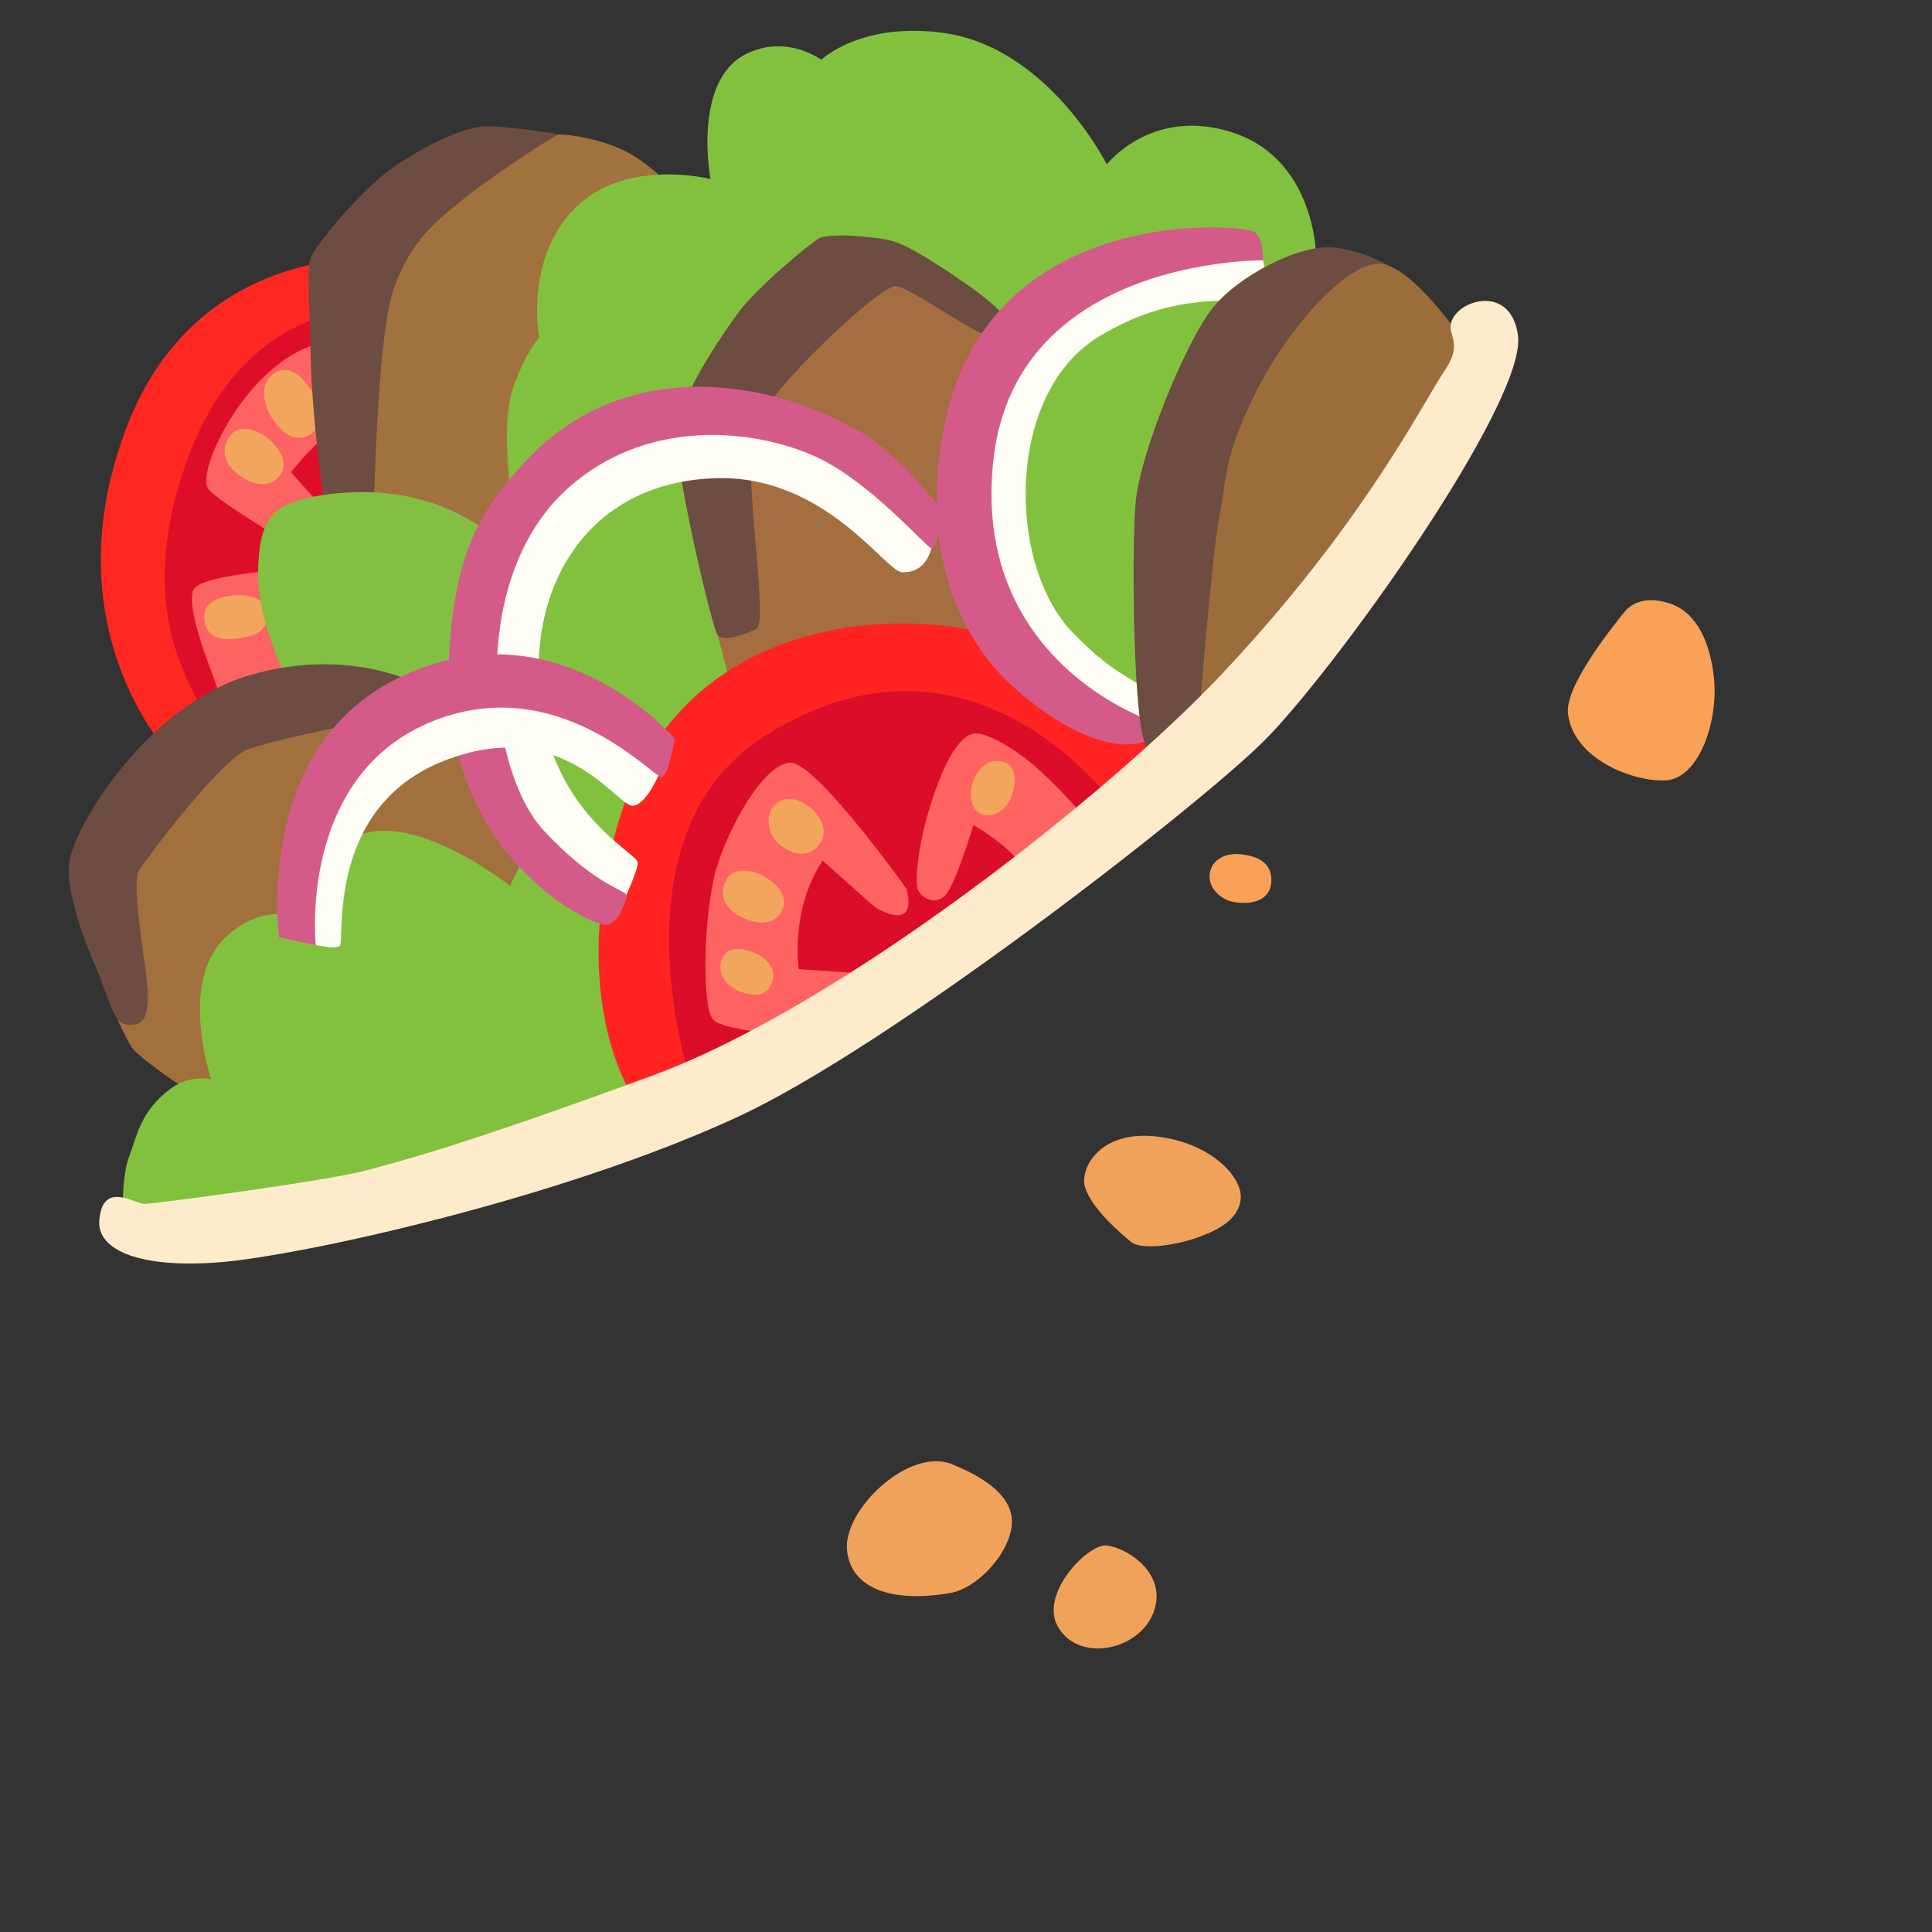 <svg xmlns="http://www.w3.org/2000/svg" width="3em" height="3em" viewBox="0 0 128 128"><rect x="0" y="0" width="128" height="128" fill="#333333" stroke="none"/><radialGradient id="" cx="65.437" cy="63.163" r="62.423" gradientUnits="userSpaceOnUse"><stop offset=".599" stop-color="#F9DEB8"/><stop offset=".881" stop-color="#F3C58B"/></radialGradient><path fill="url(#)" d="M96.88 13.43c-3.27-1.09-30.72-4.18-59.26 15.63S4.17 76.51 4.53 79.05s11.27 33.99 40.72 41.99s55.1-5.27 63.74-15.48c10-11.82 16.22-28.13 15.15-44.87c-2-31.26-27.26-47.26-27.26-47.26"/><path fill="#F9A156" d="M103.88 47.23c.29 3.04 4.34 4.6 6.5 4.47s3.49-3.89 3.17-6.83c-.33-2.94-1.5-4.4-2.87-4.87c-1.33-.46-2.45-.24-3.1.6c-.47.59-3.88 4.74-3.7 6.63M80.23 57.56c-.39 1.02.48 2.03 1.55 2.21s2.39-.06 2.45-1.37s-1.01-1.67-1.91-1.79c-.89-.13-1.79.17-2.09.95"/><path fill="#F0A25B" d="M71.88 78.63c.42 1.43 2.33 3.04 3.04 3.64c.72.6 3.03.2 4.3-.24c1.37-.48 2.87-1.19 2.98-2.63c.12-1.43-2.03-3.76-5.73-4.12c-3.7-.35-4.93 2.2-4.59 3.35m-15.76 24.11c.27 2.49 2.92 3.46 6.8 2.81c2-.34 4.24-2.98 4.12-4.89c-.13-2.12-3.16-3.31-3.94-3.64c-2.8-1.2-7.28 2.98-6.98 5.72m13.96 5.02c1.49 2.63 6.03 1.44 6.51-1.55c.36-2.27-2.09-3.7-3.28-3.82c-1.2-.13-4.46 3.18-3.23 5.37"/><path fill="#FF2820" d="M24.43 17.15s-11.36-.73-15.95 10.92c-5.3 13.47 2.79 21.92 2.79 21.92s11.86-4.04 11.92-4.23s6.19-16.03 6.19-16.03z"/><path fill="#DF0E28" d="M22.6 20.73s-6.66.46-10.04 9.32s-.57 13.88-.18 14.92s1.95 3.45 1.95 3.45s8.53-2.22 8.86-2.67c.33-.46 6.32-15.51 6.19-16.03s-3.45-8.99-3.45-8.99z"/><path fill="#FE6364" d="M21.3 22.75s-2.28.2-4.89 3.39c-1.81 2.21-3.19 5.41-2.61 6.25c.59.85 6.58 4.36 6.58 4.36l1.63-2.41l-2.74-3.06s1.43-1.76 2.54-2.61s2.08-1.37 2.08-1.37zM18.04 37.8s-4.76.39-5.21 1.24s.52 3.71 1.04 5.08s.98 2.87.98 2.87l4.95-1.76l-.26-7.3s-1.5-.26-1.5-.13"/><path fill="#F2A65D" d="M20.68 28.7c-.82.58-1.66.35-2.47-.73c-.84-1.13-.98-2.48-.19-3.13c.78-.65 1.72-.36 2.59 1.01c.61.96.73 2.39.07 2.85m-5.32.04c-.81.89-.58 2.01.54 2.78s2.05.73 2.63 0s.12-1.7-.73-2.44c-.73-.62-1.89-.94-2.44-.34M13.53 41c.07.96.77 1.51 2.2 1.31s2.01-.66 2.01-1.62c0-.97-1.19-1.35-2.28-1.24c-1.08.12-2.01.5-1.93 1.55"/><path fill="#6D4C42" d="M23.89 33.94s-2.26.28-2.32-.06c-.06-.33-.91-5.94-.99-10.43c-.07-3.92-.28-5.52 0-6.35s3.48-4.75 5.79-6.24s4.44-2.43 5.71-2.49s5.88.56 6.21.89s-8.99 19.87-8.99 19.87z"/><path fill="#A1713E" d="M24.75 34.59s.19-12.05 1.3-15.34s2.86-4.6 4.6-6.02c1.74-1.43 6.04-4.25 6.35-4.31s2.9.21 4.76 1.27s4.41 3.79 4.41 3.79l-9 23.47l-12.54-.93z"/><path fill="#82BF42" d="M19.12 45.21s-2.09-3.89-2.02-7.42s1.08-4.4 3.75-4.9s6.27-.5 9.51 1.15c1.44.74 3.24 1.95 3.24 1.95l-2.8 10.15z"/><path fill="#6D4C42" d="M28.09 45.51s-4.75-2.79-11.6-.76S4.84 54.89 4.58 57.17c-.25 2.28 1.46 6.21 1.9 7.22S7.62 68 8.44 68.13s2.73.63 2.73-.25c0-.89 4.56-14.26 6.59-14.89s7.29-3.8 7.67-4.37c.38-.58 2.73-3.24 2.66-3.11"/><path fill="#A2703D" d="M13.39 72.82c-.38-.19-3.24-2.01-4.5-3.23c-.37-.36-1.11-2.08-1.11-2.08s.23.49 1.12.37s1.01-1.27.82-2.98s-1.01-6.4-.51-7.22s5.44-7.41 7.22-8.04s8.69-2.16 11.03-2.23s4.88 3.3 4.88 3.3l3.74 10.52z"/><path fill="#81C13E" d="M8.17 80.5s-.18-2.44.43-4c.44-1.13.69-2.89 2.7-4.37c1.32-.97 2.69-.62 2.69-.62s-2.17-6.4.91-9.37c2.92-2.82 5.89-1.02 5.89-1.02s-.89-4.24 2.98-5.78s10.02 3.35 10.02 3.35L36 54.13L33.76 31.9s-.54-4.08.28-6.35s1.68-3.18 1.68-3.18s-.99-5.21 2.37-8.58s8.98-1.93 8.98-1.93s-1.24-6.57 2.43-8.32c2.67-1.27 4.91.42 4.91.42s2.62-2.53 8.1-1.78c6.94.96 10.82 8.71 10.82 8.71s2.91-3.76 8.15-2.17c5.6 1.69 5.7 8.04 5.7 8.04L80.21 27.1l-2.08 23.61S51.54 70.43 51.15 70.56s-21.4 8.82-23.48 8.82s-17.51 2.98-17.51 2.98z"/><path fill="#A46E40" d="M66.24 22.08c-.2-.07-7.49-4.88-7.49-4.88l-6.38 3.91L47.88 34s-.69 7.03-.36 8.01s1.04 4.31 1.24 4.31s18.47.38 17.75-4.18s-3.39-8.92-3.06-9.64c.32-.71 2.79-10.42 2.79-10.42"/><path fill="#6D4C42" d="M59.34 18.96c-.97-.1-8.53 6.9-9.38 9.44s1.04 12.9.13 13.29s-2.15.85-2.54.39s-3-11.72-2.74-13.61s2.15-5.08 4.1-7.75c1.19-1.63 4.75-4.62 5.4-4.95s3.58-.13 4.82.2s3.78 2.08 4.82 2.8s3.84 2.74 3 3.71s-6.31-3.39-7.61-3.52"/><path fill="#FF2422" d="M42.28 73.07c-.25 0-4.65-6.45-1.48-18.01c3.27-11.93 13.84-14.15 20.55-13.7c8.11.55 10.25 4.03 10.25 4.03l6.32 3.74l-20.98 19.5s-14.27 4.44-14.66 4.44"/><path fill="#FEFEF6" d="M61.81 35.69s-.07 2.31-2.06 2.22c-1.07-.05-5.06-6.36-12.15-6.23c-8.33.14-12.61 6.75-11.83 14.51s6.48 10.32 6.48 10.96s-1.2 3.12-1.2 3.12l-5.28-2.62l-3.56-7.61l.21-12.45l7.61-9.32l6.33-.85l7.97 1.07l5.05 3.49c.01-.03 2 2.71 2.43 3.71"/><path fill="#D45B89" d="M34.92 30.46c6.87-7.29 16.96-5.07 22.51-1.58c1.95 1.23 5.12 4.75 4.97 5.28c-.16.53-.32 2.27-.69 2.17c-.37-.11-3.96-4.28-7.45-5.97s-10.94-3.06-16.59 1.95c-6.74 5.98-5.39 18.7-1.64 22.72s5.72 3.89 5.49 4.44c-.37.9-.53 1.58-1.32 1.8c-.79.21-11.04-4.44-10.46-17.54c.33-7.41 2.33-10.25 5.18-13.27"/><path fill="#FEFEF6" d="M20.41 62.49s1.73.45 2.1.19s-1-9.14 6.87-12.26s11.46 2.96 12.52 2.96s2.1-2.9 2.1-2.9s-7.08-5.07-7.24-5.12s-8.88.63-9.03.74c-.16.11-5.6 2.64-6.45 6.02c-.84 3.38-.87 10.37-.87 10.37"/><path fill="#D45B89" d="M18.49 62.1s-1.7-12.38 7.77-17.12c10.57-5.28 18.44 3.96 18.44 3.96s-.37 2.38-.85 2.54s-6.9-7.23-15.44-3.59c-8.68 3.7-7.49 14.73-7.49 14.73s-1.91-.41-2.43-.52"/><path fill="#FEFEF6" d="M83.53 19.51c-.76.97-5.07-.7-10.76 2.81c-6.18 3.81-6.01 15.05-1.79 19.49c2.88 3.04 4.16 3.05 4.83 3.9c.62.78.08 3.04-.16 2.81c-.23-.23-6.39-2.11-6.71-3.04c-.31-.94-5.22-8.19-5.3-9.51c-.08-1.33-.16-9.2 2.03-12.4s6.47-6.63 7.72-6.63s10.29.31 10.29.31s.39 1.56-.15 2.26"/><path fill="#D45B89" d="M62.79 27.23c-1.72 6.93-.55 14.19 4.83 18.71s8.19 3.2 8.19 3.2l.23-1.48s-11.77-3.98-10.21-17.31s17.85-13.1 17.85-13.1s.08-1.33-.55-1.87s-16.91-1.95-20.34 11.85"/><path fill="#6D4C42" d="M92.32 17.78s-1.78-1.16-3.96-1.39s-6.39 1.87-8.11 4.13s-4.6 9.24-4.99 12.55c-.28 2.34-.23 13.8.55 16.06l.78 2.26s11.07-9.36 11.15-10.99c.07-1.63 4.58-22.62 4.58-22.62"/><path fill="#9C6C3B" d="M97.79 23.8s-4.21-6.63-6.63-6.32s-6.08 4.68-8.03 8.65s-1.79 5.07-2.34 8.03s-1.4 14.03-1.4 14.03l13.1-14.66z"/><path fill="#DB0D28" d="M73.55 52.99s-9.31-12.83-22.86-4.24c-10.46 6.63-4.88 23.01-4.88 23.01l6.25-4.07z"/><path fill="#FF6362" d="M47.26 67.57c-.8-.8-.64-7.12.19-9.98s3.18-7 4.9-7.06s7.69 8.33 7.69 8.33s.38 1.08-.06 1.59c-.45.51-1.72-.13-2.04-.38s-3.43-3.05-3.43-3.05s-.95 1.27-1.4 3.37c-.45 2.13-.19 3.82-.19 3.82l5.66.38L54 68.65s-5.85-.19-6.74-1.08m17.17-18.95c-1.14.32-2.13 2.61-2.8 4.77c-.83 2.67-1.02 5.02-.83 5.53s1.08 1.08 1.78.45c.7-.64 1.91-4.71 1.91-4.71s1.53.89 2.42 1.78s1.46 1.4 1.46 1.4l4.01-3.12s-1.72-2.04-3.37-3.56c-1.65-1.53-3.77-2.77-4.58-2.54"/><path fill="#F2A65D" d="M48.19 58.17c-.64 1.02-.21 2.08 1.03 2.64s2.15.35 2.59-.47c.44-.83-.19-1.69-1.16-2.26c-.83-.49-2.03-.6-2.46.09m3.13-4.83c-.71.74-.4 2 .29 2.58s1.71.98 2.47.25c1.03-.98.18-2.18-.29-2.58s-1.64-1.12-2.47-.25m13.21-1.71c-.37.8-.29 1.96.47 2.29c.74.32 1.67-.22 2-1.12c.33-.91.36-1.92-.36-2.25c-.74-.33-1.57-.11-2.11 1.08M47.87 63.42c-.45.81.07 1.96 1.41 2.36s1.74-.25 1.92-.87s-.33-1.45-1.27-1.81c-.93-.36-1.69-.33-2.06.32"/><path fill="#FEEBCC" d="M6.58 80.84c-.17 2.03 2.78 3.22 8.07 2.78s22.47-4.17 34.26-9.64c10.03-4.65 30.06-20.23 34.69-24.75s17.58-22.6 16.97-27.01c-.42-3.07-3.31-2.54-4.19-1.32s.77 1.54-.66 3.64s-5.36 10.15-14.82 20.17c-7.44 7.88-25.13 21.94-37.7 26.56s-16.53 5.62-18.96 6.28s-14 2.21-14.66 2.21s-2.78-1.57-3 1.08"/></svg>